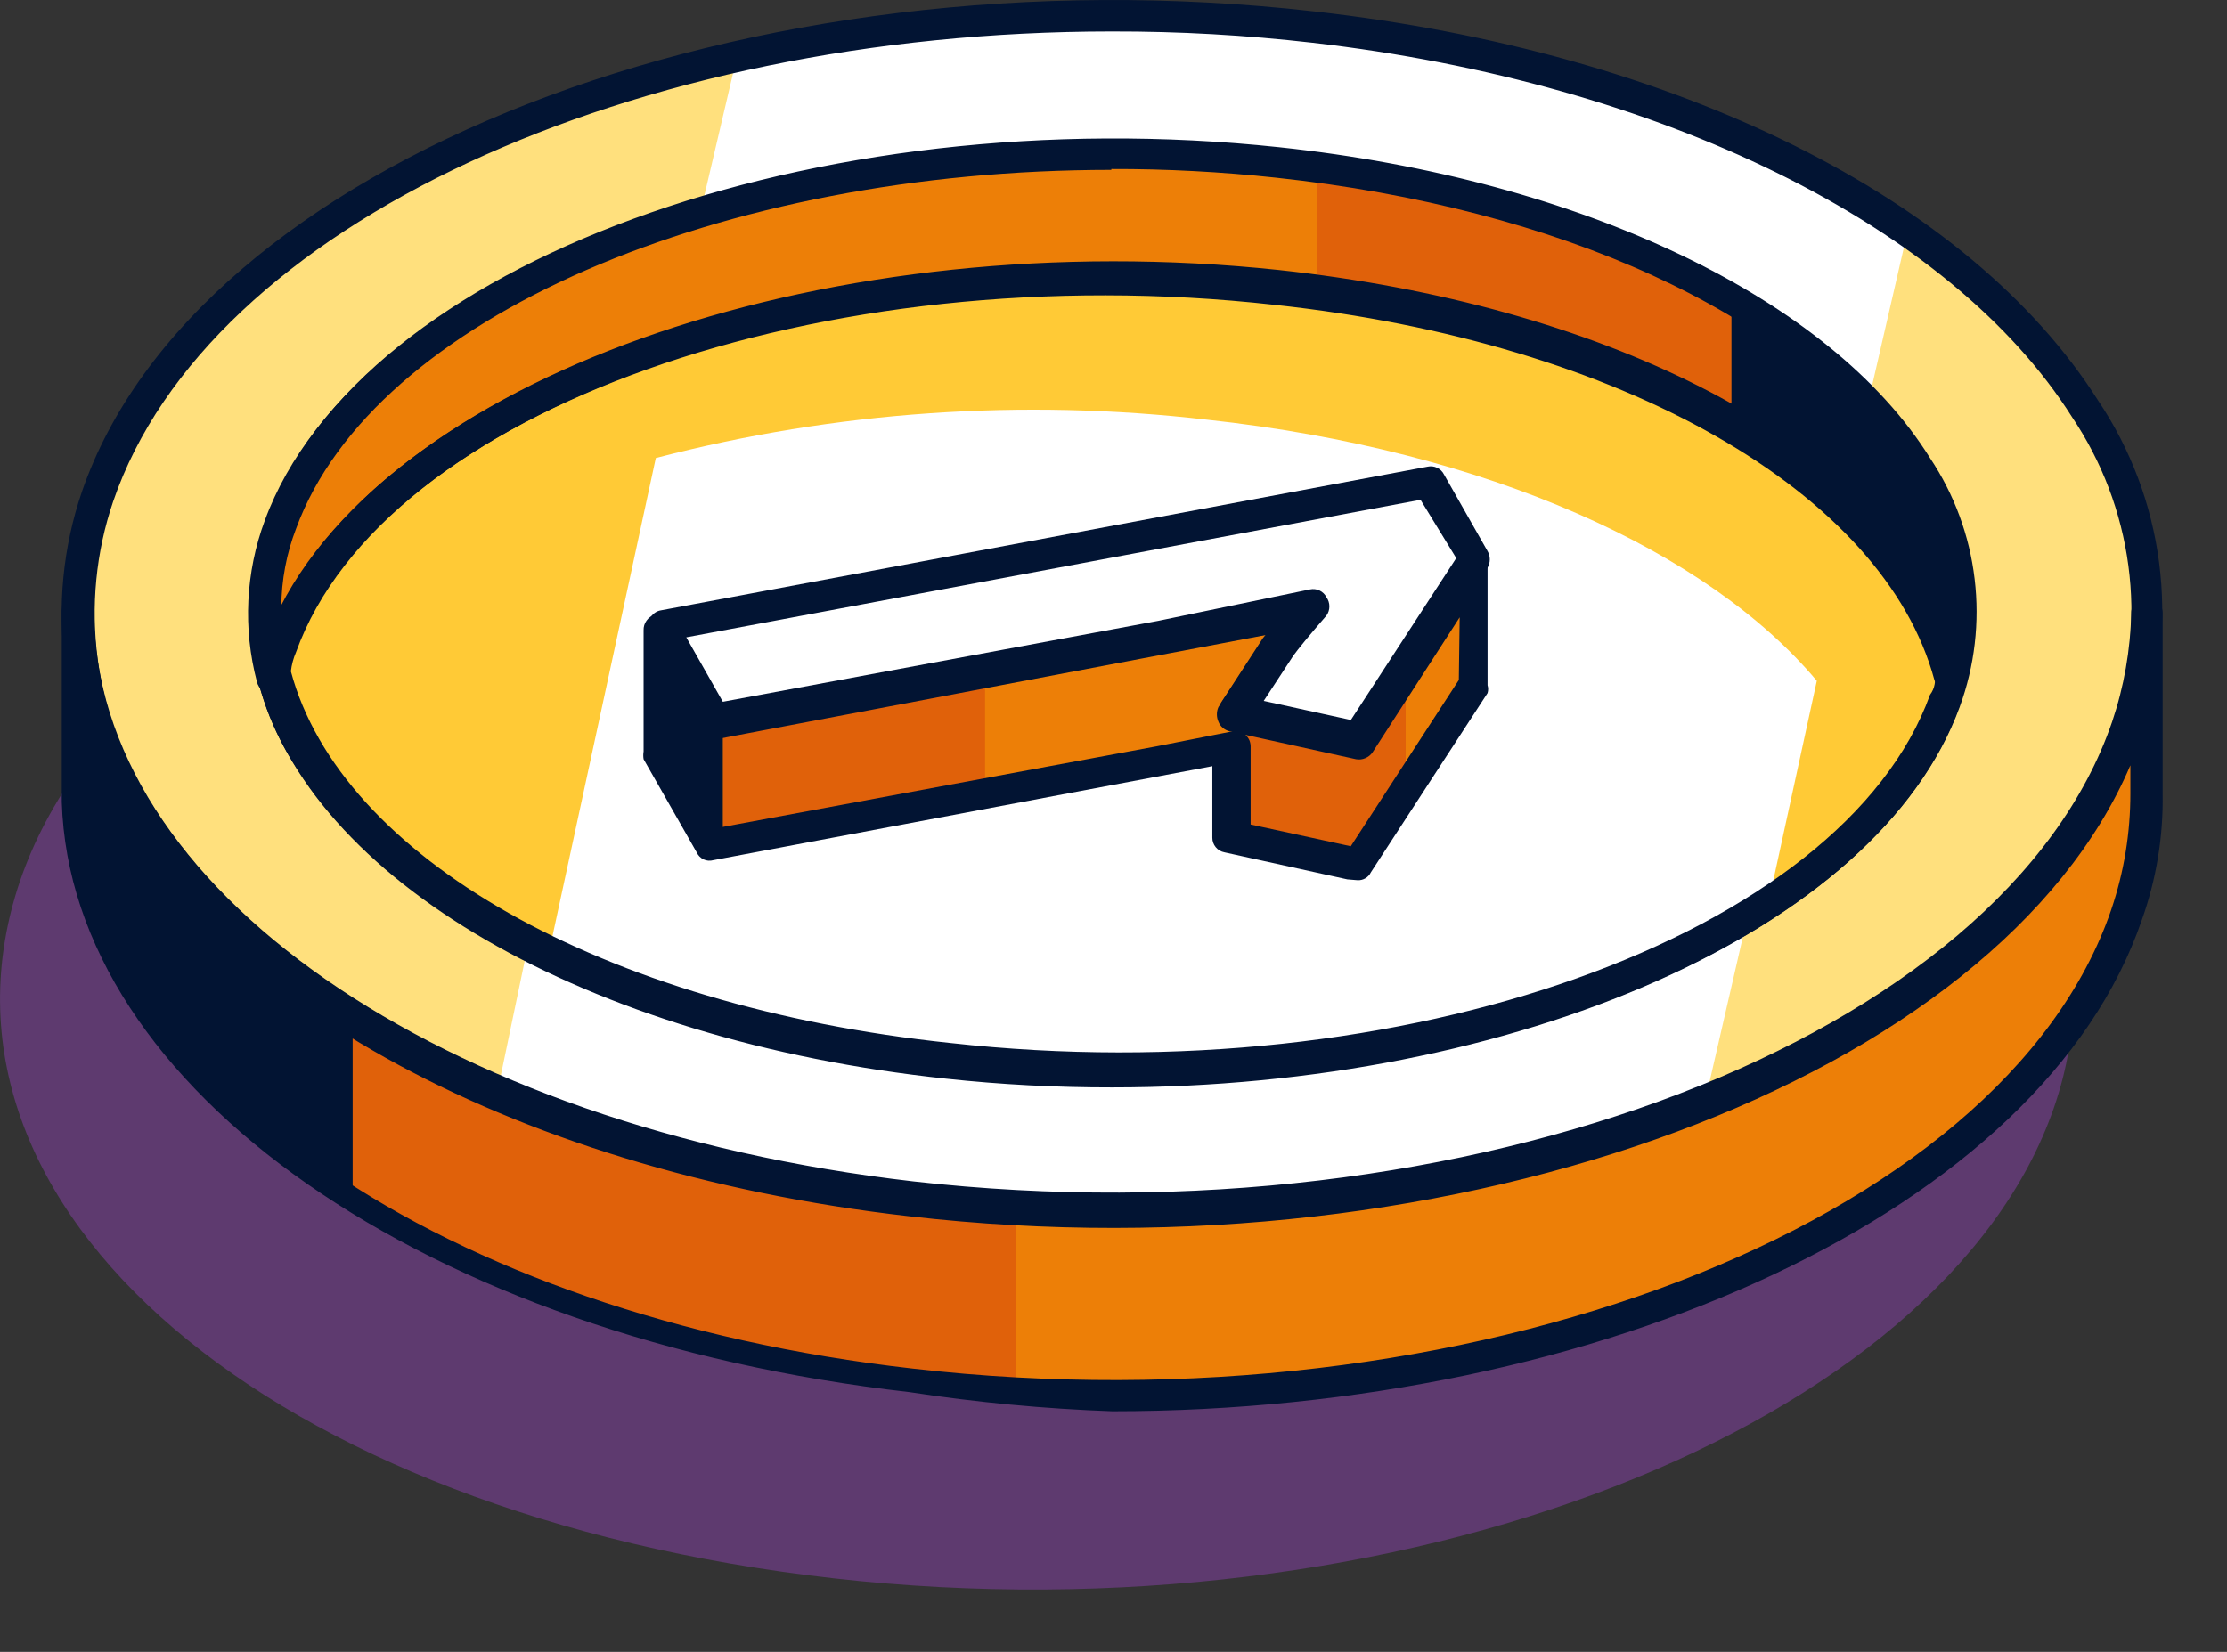 <svg width="31" height="23" viewBox="0 0 31 23" fill="none" xmlns="http://www.w3.org/2000/svg">
<rect x="0" y="0" width="31" height="23" fill="#333333" stroke="none"/>
<path opacity="0.4" d="M0.278 12.268C1.818 7.771 9.395 4.838 17.252 5.735C25.108 6.632 30.128 10.995 28.588 15.431C27.048 19.868 19.47 22.862 11.614 21.977C3.757 21.092 -1.262 16.826 0.278 12.268Z" fill="#9E44C9"/>
<path d="M2.036 6.971C3.503 2.692 10.717 -0.096 18.149 0.753C25.581 1.601 30.407 5.759 28.939 10.05C27.472 14.341 20.246 17.128 12.826 16.28C5.406 15.431 0.557 11.262 2.036 6.971ZM13.299 14.474C19.361 15.129 25.302 12.983 26.503 9.698C27.703 6.413 23.75 3.201 17.664 2.547C11.578 1.892 5.661 4.038 4.461 7.335C3.26 10.632 7.213 13.819 13.299 14.474Z" fill="#FFE07D"/>
<path d="M15.482 16.644C21.981 16.644 27.825 13.965 29.146 10.122C29.396 9.388 29.474 8.606 29.373 7.836C29.272 7.067 28.995 6.331 28.564 5.686C26.867 3.007 22.987 1.08 18.174 0.535C10.657 -0.326 3.322 2.535 1.831 6.91C1.578 7.642 1.499 8.423 1.6 9.191C1.701 9.959 1.979 10.693 2.413 11.335C4.11 14.013 7.99 15.941 12.803 16.498C13.693 16.595 14.587 16.643 15.482 16.644ZM15.482 0.813C16.37 0.812 17.256 0.865 18.138 0.971C22.745 1.492 26.625 3.395 28.201 5.928C28.596 6.516 28.851 7.187 28.945 7.889C29.04 8.591 28.972 9.306 28.746 9.977C27.303 14.171 20.187 16.898 12.864 16.038C8.256 15.504 4.377 13.613 2.8 11.08C2.402 10.491 2.146 9.818 2.051 9.114C1.957 8.409 2.026 7.692 2.255 7.019C3.504 3.371 9.154 0.813 15.47 0.813H15.482ZM15.482 14.813C20.829 14.813 25.63 12.741 26.709 9.771C26.913 9.228 26.984 8.645 26.917 8.069C26.849 7.494 26.645 6.943 26.321 6.462C25.012 4.341 21.702 2.765 17.689 2.328C11.518 1.674 5.492 3.88 4.255 7.262C4.054 7.803 3.984 8.384 4.051 8.957C4.119 9.53 4.322 10.079 4.643 10.559C5.965 12.68 9.275 14.268 13.276 14.692C14.008 14.774 14.745 14.815 15.482 14.813ZM15.482 2.692C16.198 2.692 16.925 2.692 17.653 2.801C21.532 3.213 24.721 4.728 25.97 6.728C26.256 7.153 26.436 7.64 26.495 8.148C26.554 8.656 26.49 9.171 26.309 9.65C25.097 12.85 19.326 14.947 13.336 14.292C9.469 13.88 6.28 12.377 5.031 10.365C4.743 9.942 4.561 9.455 4.5 8.947C4.439 8.439 4.5 7.923 4.68 7.444C5.698 4.595 10.257 2.656 15.47 2.656L15.482 2.692Z" fill="#021433"/>
<path d="M1.77 8.547C1.77 12.256 6.292 15.565 12.827 16.316C20.247 17.165 27.461 14.377 28.94 10.086C29.118 9.58 29.204 9.047 29.195 8.51V10.935C29.205 11.483 29.119 12.028 28.94 12.547C27.461 16.838 20.247 19.625 12.827 18.777C6.352 18.038 1.854 14.777 1.77 11.116V8.583V8.547Z" fill="#ED7F07"/>
<path d="M15.482 19.116C21.98 19.116 27.824 16.438 29.146 12.583C29.331 12.041 29.421 11.471 29.413 10.898V8.474C29.413 8.416 29.39 8.361 29.349 8.32C29.308 8.279 29.252 8.256 29.194 8.256C29.137 8.256 29.081 8.279 29.04 8.32C28.999 8.361 28.976 8.416 28.976 8.474C28.974 8.973 28.892 9.468 28.734 9.941C27.291 14.134 20.162 16.862 12.851 16.001C6.559 15.274 1.939 12.098 2 8.45C1.999 8.42 1.992 8.39 1.98 8.363C1.967 8.336 1.949 8.312 1.927 8.292C1.87 8.288 1.814 8.306 1.769 8.341C1.712 8.341 1.656 8.364 1.615 8.405C1.574 8.445 1.551 8.501 1.551 8.559V11.141C1.672 14.947 6.401 18.244 12.803 18.971C13.692 19.073 14.587 19.122 15.482 19.116ZM28.976 10.632V10.947C28.986 11.474 28.904 11.999 28.734 12.498C27.291 16.68 20.162 19.407 12.851 18.559C6.631 17.856 2.073 14.716 2 11.116V10.607C3.309 13.577 7.456 15.953 12.815 16.571C20.053 17.359 27.17 14.716 28.976 10.583V10.632Z" fill="#021433"/>
<path d="M17.665 4.195C22.514 4.704 25.97 6.825 26.612 9.322C26.612 9.444 26.552 9.565 26.503 9.698C25.291 12.983 19.386 15.128 13.3 14.474C8.45 13.965 4.995 11.844 4.364 9.347C4.387 9.219 4.419 9.093 4.461 8.971C5.662 5.686 11.578 3.492 17.665 4.195Z" fill="#FFCA36"/>
<path d="M15.47 14.813C20.817 14.813 25.63 12.741 26.709 9.771C26.743 9.672 26.771 9.57 26.794 9.468V9.383C26.806 9.348 26.806 9.309 26.794 9.274C26.115 6.607 22.453 4.486 17.664 3.977C11.493 3.31 5.467 5.516 4.231 8.898C4.197 9.002 4.168 9.107 4.146 9.213V9.298V9.395C4.825 12.05 8.498 14.183 13.275 14.692C14.004 14.774 14.736 14.815 15.47 14.813ZM26.381 9.322C26.369 9.406 26.344 9.488 26.309 9.565C25.096 12.765 19.325 14.85 13.336 14.207C8.765 13.722 5.273 11.783 4.606 9.298C4.625 9.212 4.649 9.127 4.679 9.044C5.892 5.844 11.675 3.759 17.652 4.401C22.211 4.898 25.715 6.874 26.381 9.322Z" fill="#021433"/>
<path d="M17.665 4.195C11.602 3.541 5.674 5.686 4.461 8.971C4.461 9.104 4.401 9.225 4.364 9.347C4.191 8.682 4.224 7.98 4.461 7.335C5.674 4.038 11.578 1.892 17.665 2.547C23.533 3.177 27.364 6.183 26.612 9.322C26.018 6.825 22.502 4.704 17.665 4.195Z" fill="#ED7F07"/>
<path d="M4.364 9.553C4.414 9.552 4.462 9.535 4.501 9.504C4.54 9.474 4.569 9.431 4.582 9.383V9.286C4.595 9.204 4.615 9.123 4.643 9.044C5.855 5.844 11.638 3.759 17.628 4.401C22.223 4.886 25.739 6.886 26.369 9.371C26.383 9.418 26.412 9.459 26.451 9.487C26.491 9.516 26.539 9.53 26.587 9.529C26.636 9.53 26.684 9.516 26.724 9.487C26.763 9.459 26.792 9.418 26.806 9.371C26.931 8.832 26.937 8.271 26.824 7.729C26.711 7.187 26.481 6.676 26.151 6.232C24.732 4.195 21.556 2.741 17.664 2.316C11.481 1.662 5.467 3.868 4.23 7.25C3.974 7.933 3.94 8.679 4.133 9.383C4.145 9.434 4.175 9.48 4.217 9.511C4.259 9.542 4.311 9.557 4.364 9.553ZM15.47 2.644C16.181 2.644 16.908 2.68 17.652 2.753C21.41 3.153 24.466 4.547 25.811 6.474C26.226 7.034 26.462 7.705 26.49 8.401C25.278 6.159 21.956 4.413 17.688 3.965C11.832 3.335 6.085 5.298 4.473 8.389C4.491 8.05 4.556 7.716 4.667 7.395C5.697 4.595 10.256 2.656 15.47 2.656V2.644Z" fill="#021433"/>
<path d="M10.256 9.953L16.136 8.862L17.094 8.668L18.149 8.45C17.982 8.624 17.828 8.811 17.688 9.007L17.118 9.856L18.755 10.207L20.295 7.783V9.395L18.755 11.819L17.118 11.468V10.256L16.161 10.45L10.28 11.553L9.577 10.341V8.728L10.256 9.953Z" fill="#ED7F07"/>
<path d="M18.743 12.038C18.779 12.038 18.814 12.029 18.846 12.012C18.878 11.995 18.905 11.97 18.925 11.941L20.465 9.516C20.475 9.477 20.475 9.435 20.465 9.395V7.783C20.466 7.736 20.451 7.69 20.422 7.652C20.393 7.615 20.353 7.588 20.307 7.577C20.263 7.559 20.214 7.558 20.17 7.574C20.125 7.589 20.087 7.621 20.064 7.662L18.597 9.916L17.385 9.662L17.773 9.08C17.903 8.89 18.049 8.712 18.209 8.547C18.236 8.51 18.25 8.465 18.25 8.419C18.25 8.374 18.236 8.329 18.209 8.292C18.186 8.253 18.152 8.222 18.111 8.203C18.07 8.183 18.024 8.177 17.979 8.183L15.979 8.595L10.244 9.662L9.626 8.559C9.604 8.515 9.568 8.481 9.523 8.463C9.478 8.445 9.428 8.445 9.383 8.462C9.336 8.473 9.294 8.499 9.263 8.536C9.232 8.573 9.215 8.62 9.213 8.668V10.28C9.203 10.316 9.203 10.354 9.213 10.389L9.904 11.601C9.925 11.643 9.959 11.676 10.001 11.696C10.042 11.715 10.09 11.721 10.135 11.71L16.742 10.498V11.431C16.742 11.482 16.76 11.531 16.794 11.569C16.828 11.607 16.874 11.632 16.924 11.638L18.549 12.001L18.743 12.038ZM20.064 9.383L18.634 11.577L17.337 11.286V10.268C17.336 10.238 17.329 10.209 17.317 10.181C17.304 10.154 17.286 10.13 17.264 10.11L18.694 10.425C18.738 10.435 18.784 10.431 18.825 10.413C18.866 10.396 18.901 10.366 18.925 10.329L20.064 8.571V9.383ZM17.033 10.062L16.088 10.256L10.353 11.322L9.771 10.268V9.553L10.05 10.062C10.07 10.103 10.104 10.136 10.146 10.156C10.188 10.176 10.235 10.181 10.28 10.171L17.555 8.789L17.482 8.886L16.924 9.735C16.906 9.766 16.897 9.801 16.897 9.838C16.897 9.874 16.906 9.909 16.924 9.941C16.933 9.968 16.947 9.992 16.965 10.013C16.984 10.034 17.008 10.051 17.033 10.062Z" fill="#021433"/>
<path d="M9.541 8.716L10.244 9.928L16.125 8.838L17.082 8.644L18.137 8.425C17.971 8.6 17.817 8.786 17.677 8.983L17.107 9.832L18.743 10.183L20.283 7.759L19.713 6.741L9.541 8.716Z" fill="#FFE07D"/>
<path d="M18.744 10.425C18.779 10.425 18.815 10.417 18.847 10.4C18.878 10.383 18.905 10.358 18.925 10.329L20.465 7.904C20.485 7.869 20.496 7.83 20.496 7.789C20.496 7.749 20.485 7.709 20.465 7.674L19.895 6.656C19.873 6.613 19.837 6.58 19.793 6.56C19.749 6.54 19.7 6.536 19.653 6.547L9.493 8.45C9.458 8.455 9.426 8.469 9.398 8.49C9.371 8.511 9.349 8.539 9.335 8.571C9.32 8.603 9.312 8.638 9.312 8.674C9.312 8.71 9.32 8.745 9.335 8.777L10.026 9.989C10.047 10.03 10.081 10.064 10.123 10.084C10.164 10.103 10.212 10.108 10.257 10.098L17.531 8.716L17.458 8.813L16.901 9.662C16.883 9.693 16.873 9.729 16.873 9.765C16.873 9.801 16.883 9.837 16.901 9.868C16.914 9.901 16.935 9.931 16.963 9.954C16.99 9.978 17.023 9.994 17.058 10.001L18.683 10.353L18.744 10.425ZM20.029 7.819L18.634 9.965L17.422 9.71L17.81 9.129C17.941 8.939 18.087 8.761 18.247 8.595C18.273 8.558 18.288 8.514 18.288 8.468C18.288 8.422 18.273 8.378 18.247 8.341C18.226 8.299 18.192 8.266 18.15 8.246C18.108 8.226 18.061 8.221 18.016 8.232L16.016 8.644L10.281 9.71L9.82 8.874L19.52 7.056L20.029 7.819Z" fill="#021433"/>
<path d="M1.357 6.922C2.909 2.413 10.475 -0.508 18.331 0.377C26.188 1.262 31.207 5.638 29.655 10.147C28.103 14.656 20.538 17.577 12.742 16.68C4.946 15.783 -0.182 11.419 1.357 6.922ZM13.191 14.789C19.592 15.48 25.8 13.225 27.061 9.771C28.322 6.316 24.163 2.947 17.773 2.268C11.384 1.589 5.176 3.832 3.916 7.286C2.655 10.741 6.801 14.11 13.191 14.789Z" fill="#FFE07D"/>
<path d="M7.359 13.116C9.21 14.037 11.216 14.604 13.275 14.789C17.075 15.289 20.937 14.59 24.32 12.789L23.726 15.371C20.247 16.677 16.504 17.126 12.814 16.68C10.789 16.466 8.807 15.952 6.934 15.153L7.359 13.116Z" fill="url(#paint0_linear_37_5992)"/>
<path d="M18.355 0.377C21.277 0.635 24.093 1.595 26.564 3.177L26.006 5.601C23.73 3.622 20.858 2.462 17.846 2.304C15.122 2.001 12.364 2.244 9.735 3.019L10.244 0.85C12.902 0.237 15.644 0.077 18.355 0.377Z" fill="url(#paint1_linear_37_5992)"/>
<path d="M15.482 17.056C22.308 17.056 28.43 14.256 29.812 10.219C30.077 9.451 30.16 8.632 30.054 7.827C29.949 7.022 29.659 6.251 29.206 5.577C27.424 2.765 23.35 0.728 18.294 0.159C10.402 -0.738 2.715 2.256 1.139 6.85C0.877 7.619 0.797 8.438 0.904 9.243C1.011 10.049 1.303 10.818 1.757 11.492C3.527 14.304 7.601 16.341 12.669 16.898C13.603 17.005 14.542 17.057 15.482 17.056ZM15.482 0.438C16.413 0.436 17.345 0.489 18.27 0.595C23.12 1.153 27.157 3.141 28.843 5.807C29.26 6.427 29.528 7.134 29.627 7.874C29.726 8.614 29.652 9.367 29.412 10.074C27.909 14.474 20.416 17.347 12.729 16.462C7.88 15.916 3.83 13.916 2.145 11.25C1.728 10.63 1.459 9.923 1.361 9.183C1.262 8.443 1.335 7.69 1.575 6.983C2.897 3.116 8.825 0.438 15.47 0.438H15.482ZM15.482 15.129C21.095 15.129 26.139 12.959 27.279 9.844C27.488 9.274 27.559 8.663 27.487 8.061C27.416 7.459 27.203 6.882 26.866 6.377C25.484 4.159 22.017 2.498 17.809 2.05C11.335 1.359 5.006 3.674 3.721 7.213C3.51 7.782 3.437 8.392 3.506 8.995C3.576 9.597 3.787 10.174 4.121 10.68C5.503 12.898 8.971 14.559 13.178 15.007C13.939 15.089 14.704 15.129 15.47 15.129H15.482ZM15.482 2.365C16.243 2.363 17.004 2.404 17.761 2.486C21.835 2.922 25.181 4.498 26.503 6.607C26.799 7.059 26.986 7.573 27.049 8.11C27.113 8.646 27.05 9.19 26.866 9.698C25.654 13.056 19.519 15.25 13.226 14.547C9.153 14.11 5.807 12.534 4.497 10.425C4.198 9.977 4.009 9.465 3.946 8.93C3.883 8.395 3.947 7.852 4.133 7.347C5.2 4.413 10.038 2.365 15.47 2.365H15.482Z" fill="#021433"/>
<path d="M1.09 8.571C1.09 12.462 5.831 15.928 12.693 16.716C20.489 17.613 28.067 14.68 29.606 10.183C29.791 9.653 29.885 9.096 29.885 8.535V11.031C29.894 11.609 29.8 12.184 29.606 12.729C28.067 17.238 20.489 20.159 12.693 19.274C5.891 18.498 1.163 15.068 1.09 11.226V8.571Z" fill="#ED7F07"/>
<path d="M12.681 16.729C13.166 16.729 13.651 16.825 14.136 16.85V19.395C13.651 19.395 13.166 19.334 12.681 19.274C5.879 18.498 1.151 15.08 1.078 11.226V8.559C1.078 12.462 5.831 15.941 12.681 16.729Z" fill="#E0610A"/>
<path d="M4.909 14.11V16.668C2.145 15.153 1.139 13.468 1.09 11.189V8.535C1.09 10.85 2.096 12.571 4.909 14.11Z" fill="#021433"/>
<path d="M15.482 19.65C22.308 19.65 28.43 16.85 29.813 12.813C30.016 12.246 30.115 11.646 30.104 11.044V8.535C30.104 8.477 30.081 8.421 30.04 8.38C29.999 8.339 29.943 8.316 29.885 8.316C29.828 8.316 29.772 8.339 29.731 8.38C29.69 8.421 29.667 8.477 29.667 8.535C29.656 9.05 29.566 9.561 29.401 10.05C27.897 14.45 20.416 17.322 12.718 16.45C6.098 15.686 1.309 12.353 1.309 8.51C1.31 8.481 1.306 8.452 1.296 8.425C1.285 8.398 1.269 8.373 1.249 8.352C1.228 8.332 1.203 8.315 1.176 8.305C1.149 8.295 1.12 8.29 1.09 8.292C1.031 8.292 0.975 8.315 0.932 8.355C0.889 8.396 0.863 8.451 0.86 8.51V11.165C0.981 15.165 5.928 18.619 12.657 19.383C13.593 19.526 14.536 19.616 15.482 19.65ZM29.655 10.656V11.044C29.656 11.596 29.566 12.145 29.388 12.668C27.885 17.068 20.392 19.941 12.705 19.056C6.17 18.316 1.369 15.019 1.297 11.226V10.644C2.642 13.783 7.007 16.292 12.657 16.935C20.332 17.819 27.8 15.007 29.655 10.656Z" fill="#021433"/>
<path d="M17.774 3.989C22.842 4.535 26.491 6.765 27.17 9.383C27.17 9.516 27.109 9.638 27.061 9.771C25.848 13.225 19.592 15.48 13.191 14.789C8.123 14.244 4.473 12.025 3.807 9.407C3.836 9.276 3.872 9.147 3.916 9.019C5.177 5.553 11.384 3.31 17.774 3.989Z" fill="#FFCA36"/>
<path d="M17.773 3.989C11.384 3.31 5.176 5.553 3.915 9.019C3.872 9.147 3.835 9.276 3.806 9.407C3.624 8.706 3.662 7.965 3.915 7.286C5.128 3.832 11.384 1.589 17.773 2.268C23.932 2.922 27.994 6.062 27.169 9.383C26.503 6.765 22.841 4.535 17.773 3.989Z" fill="#ED7F07"/>
<path d="M18.331 2.377C24.175 3.153 28.031 6.195 27.182 9.407C26.539 6.886 23.12 4.728 18.331 4.098V2.377Z" fill="#E0610A"/>
<path d="M24.102 4.11C26.358 5.468 27.534 7.322 27.061 9.25C26.552 7.772 25.492 6.547 24.102 5.831V4.11Z" fill="#021433"/>
<path d="M3.807 9.625C3.856 9.625 3.905 9.608 3.944 9.577C3.983 9.546 4.012 9.504 4.025 9.456V9.347C4.043 9.26 4.068 9.175 4.098 9.092C5.31 5.722 11.445 3.541 17.737 4.244C22.587 4.765 26.224 6.862 26.927 9.468C26.941 9.516 26.969 9.559 27.008 9.589C27.047 9.62 27.096 9.637 27.146 9.638C27.194 9.636 27.24 9.619 27.278 9.588C27.315 9.557 27.341 9.515 27.352 9.468C27.487 8.904 27.497 8.317 27.379 7.75C27.262 7.182 27.021 6.647 26.673 6.183C25.181 4.05 21.823 2.547 17.774 2.086C11.299 1.395 4.983 3.71 3.685 7.25C3.419 7.968 3.381 8.751 3.576 9.492C3.587 9.539 3.613 9.581 3.65 9.612C3.688 9.643 3.734 9.66 3.782 9.662L3.807 9.625ZM15.47 2.353C16.235 2.351 17 2.392 17.762 2.474C21.714 2.898 24.915 4.365 26.333 6.389C26.784 6.989 27.038 7.712 27.061 8.462C25.848 6.038 22.296 4.244 17.798 3.759C11.614 3.104 5.577 5.177 3.916 8.45C3.918 8.077 3.988 7.707 4.122 7.359C5.201 4.413 10.05 2.365 15.47 2.365V2.353Z" fill="#021433"/>
<path d="M16.803 5.844C20.719 6.268 23.787 7.686 25.29 9.48L24.635 12.486C21.169 14.465 17.147 15.249 13.19 14.716C11.272 14.535 9.399 14.031 7.649 13.226L9.129 6.377C11.632 5.726 14.234 5.545 16.803 5.844Z" fill="url(#paint2_linear_37_5992)"/>
<path d="M15.482 15.141C21.083 15.141 26.127 12.971 27.267 9.856C27.3 9.748 27.329 9.639 27.351 9.528V9.444C27.363 9.408 27.363 9.37 27.351 9.335C26.636 6.559 22.793 4.316 17.773 3.783C11.287 3.092 4.97 5.407 3.685 8.947C3.643 9.049 3.611 9.154 3.588 9.262V9.359V9.468C4.303 12.256 8.159 14.486 13.166 15.019C13.935 15.102 14.708 15.142 15.482 15.141ZM26.939 9.395C26.939 9.48 26.939 9.577 26.866 9.674C25.654 13.031 19.519 15.226 13.227 14.522C8.377 14.013 4.74 11.928 4.049 9.347C4.06 9.255 4.084 9.165 4.121 9.08C5.334 5.71 11.469 3.516 17.749 4.231C22.55 4.704 26.236 6.813 26.939 9.395Z" fill="#021433"/>
<path d="M9.977 10.013L16.161 8.801L17.167 8.607L18.258 8.377C18.09 8.562 17.932 8.756 17.785 8.959L17.191 9.856L18.901 10.232L20.525 7.735V9.419L18.901 11.916L17.191 11.541V10.329L16.185 10.535L10.002 11.686L9.274 10.389V8.692L9.977 10.013Z" fill="#ED7F07"/>
<path d="M13.712 11.153L10.062 11.844V10.159L13.712 9.468V11.153Z" fill="#E0610A"/>
<path d="M10.062 10.074V11.759L9.978 11.771L9.25 10.474V8.777L9.978 10.086L10.062 10.074Z" fill="#021433"/>
<path d="M19.567 9.298V10.983L18.901 12.013L17.361 11.674V9.989L18.901 10.329L19.567 9.298Z" fill="#E0610A"/>
<path d="M18.901 12.256C18.938 12.257 18.975 12.248 19.008 12.228C19.04 12.209 19.066 12.181 19.082 12.147L20.707 9.65C20.718 9.614 20.718 9.576 20.707 9.541V7.844C20.708 7.796 20.693 7.75 20.665 7.713C20.636 7.675 20.595 7.649 20.549 7.638C20.506 7.62 20.457 7.618 20.412 7.634C20.367 7.65 20.33 7.681 20.307 7.722L18.767 10.147L17.555 9.868L17.967 9.25C18.102 9.046 18.256 8.855 18.428 8.68C18.454 8.643 18.469 8.598 18.469 8.553C18.469 8.507 18.454 8.463 18.428 8.425C18.404 8.387 18.37 8.356 18.329 8.336C18.288 8.317 18.242 8.31 18.197 8.316L16.088 8.753L10.026 9.88L9.371 8.668C9.345 8.626 9.306 8.593 9.261 8.573C9.215 8.554 9.165 8.549 9.116 8.559C9.069 8.572 9.028 8.601 9 8.641C8.971 8.68 8.957 8.728 8.959 8.777V10.462C8.953 10.498 8.953 10.535 8.959 10.571L9.698 11.868C9.717 11.911 9.751 11.945 9.793 11.966C9.835 11.986 9.884 11.99 9.929 11.977L16.876 10.668V11.662C16.875 11.711 16.892 11.758 16.923 11.796C16.954 11.834 16.997 11.859 17.046 11.868L18.755 12.244L18.901 12.256ZM20.307 9.468L18.803 11.783L17.409 11.48V10.401C17.41 10.369 17.404 10.338 17.392 10.308C17.379 10.279 17.36 10.253 17.337 10.232L18.876 10.571C18.92 10.579 18.965 10.574 19.006 10.556C19.047 10.539 19.082 10.511 19.107 10.474L20.319 8.595L20.307 9.468ZM17.155 10.183L16.112 10.389L10.05 11.516L9.419 10.401V9.613L9.747 10.183C9.765 10.226 9.799 10.261 9.841 10.281C9.884 10.301 9.932 10.305 9.977 10.292L17.64 8.838L17.543 8.959L16.961 9.844C16.946 9.876 16.939 9.911 16.939 9.947C16.939 9.982 16.946 10.017 16.961 10.05C16.974 10.083 16.995 10.113 17.023 10.136C17.05 10.159 17.083 10.175 17.118 10.183H17.155Z" fill="#021433"/>
<path d="M9.25 8.704L9.977 10.013L16.161 8.801L17.167 8.607L18.258 8.377C18.09 8.562 17.932 8.756 17.785 8.959L17.191 9.856L18.901 10.232L20.525 7.735L19.919 6.656L9.25 8.704Z" fill="#FFE07D"/>
<path d="M9.25 8.704L9.977 10.013L16.161 8.801L17.167 8.607L18.258 8.377C18.09 8.562 17.932 8.756 17.785 8.959L17.191 9.856L18.901 10.232L20.525 7.735L19.919 6.656L9.25 8.704Z" fill="url(#paint3_linear_37_5992)"/>
<path d="M18.901 10.498C18.937 10.498 18.972 10.489 19.004 10.473C19.036 10.456 19.063 10.431 19.083 10.401L20.707 7.904C20.728 7.869 20.738 7.829 20.738 7.789C20.738 7.749 20.728 7.709 20.707 7.674L20.101 6.607C20.081 6.566 20.047 6.533 20.005 6.513C19.963 6.493 19.916 6.488 19.871 6.498L9.202 8.498C9.167 8.503 9.135 8.517 9.107 8.539C9.08 8.56 9.058 8.588 9.044 8.619C9.026 8.648 9.016 8.682 9.016 8.716C9.016 8.751 9.026 8.784 9.044 8.813L9.784 10.122C9.804 10.164 9.838 10.197 9.88 10.217C9.922 10.237 9.969 10.242 10.014 10.232L17.676 8.765L17.579 8.886L16.997 9.783C16.982 9.815 16.974 9.85 16.974 9.886C16.974 9.922 16.982 9.957 16.997 9.989C17.032 10.051 17.088 10.099 17.155 10.122L18.865 10.486L18.901 10.498ZM20.271 7.771L18.804 10.025L17.591 9.759L18.004 9.128C18.064 9.044 18.222 8.85 18.464 8.571C18.491 8.534 18.505 8.489 18.505 8.444C18.505 8.398 18.491 8.353 18.464 8.316C18.444 8.275 18.41 8.242 18.368 8.222C18.326 8.202 18.279 8.197 18.234 8.207L16.125 8.644L10.062 9.771L9.553 8.874L19.774 6.959L20.271 7.771Z" fill="#021433"/>
<defs>
<linearGradient id="paint0_linear_37_5992" x1="16.161" y1="11.165" x2="14.961" y2="17.201" gradientUnits="userSpaceOnUse">
<stop stop-color="white"/>
<stop offset="1" stop-color="white"/>
</linearGradient>
<linearGradient id="paint1_linear_37_5992" x1="18.695" y1="0.365" x2="17.847" y2="4.595" gradientUnits="userSpaceOnUse">
<stop stop-color="white"/>
<stop offset="1" stop-color="white"/>
</linearGradient>
<linearGradient id="paint2_linear_37_5992" x1="21.119" y1="-1.514" x2="14.599" y2="15.408" gradientUnits="userSpaceOnUse">
<stop stop-color="white"/>
<stop offset="1" stop-color="white"/>
</linearGradient>
<linearGradient id="paint3_linear_37_5992" x1="17.676" y1="0.365" x2="12.005" y2="16.402" gradientUnits="userSpaceOnUse">
<stop stop-color="white"/>
<stop offset="1" stop-color="white"/>
</linearGradient>
</defs>
</svg>
